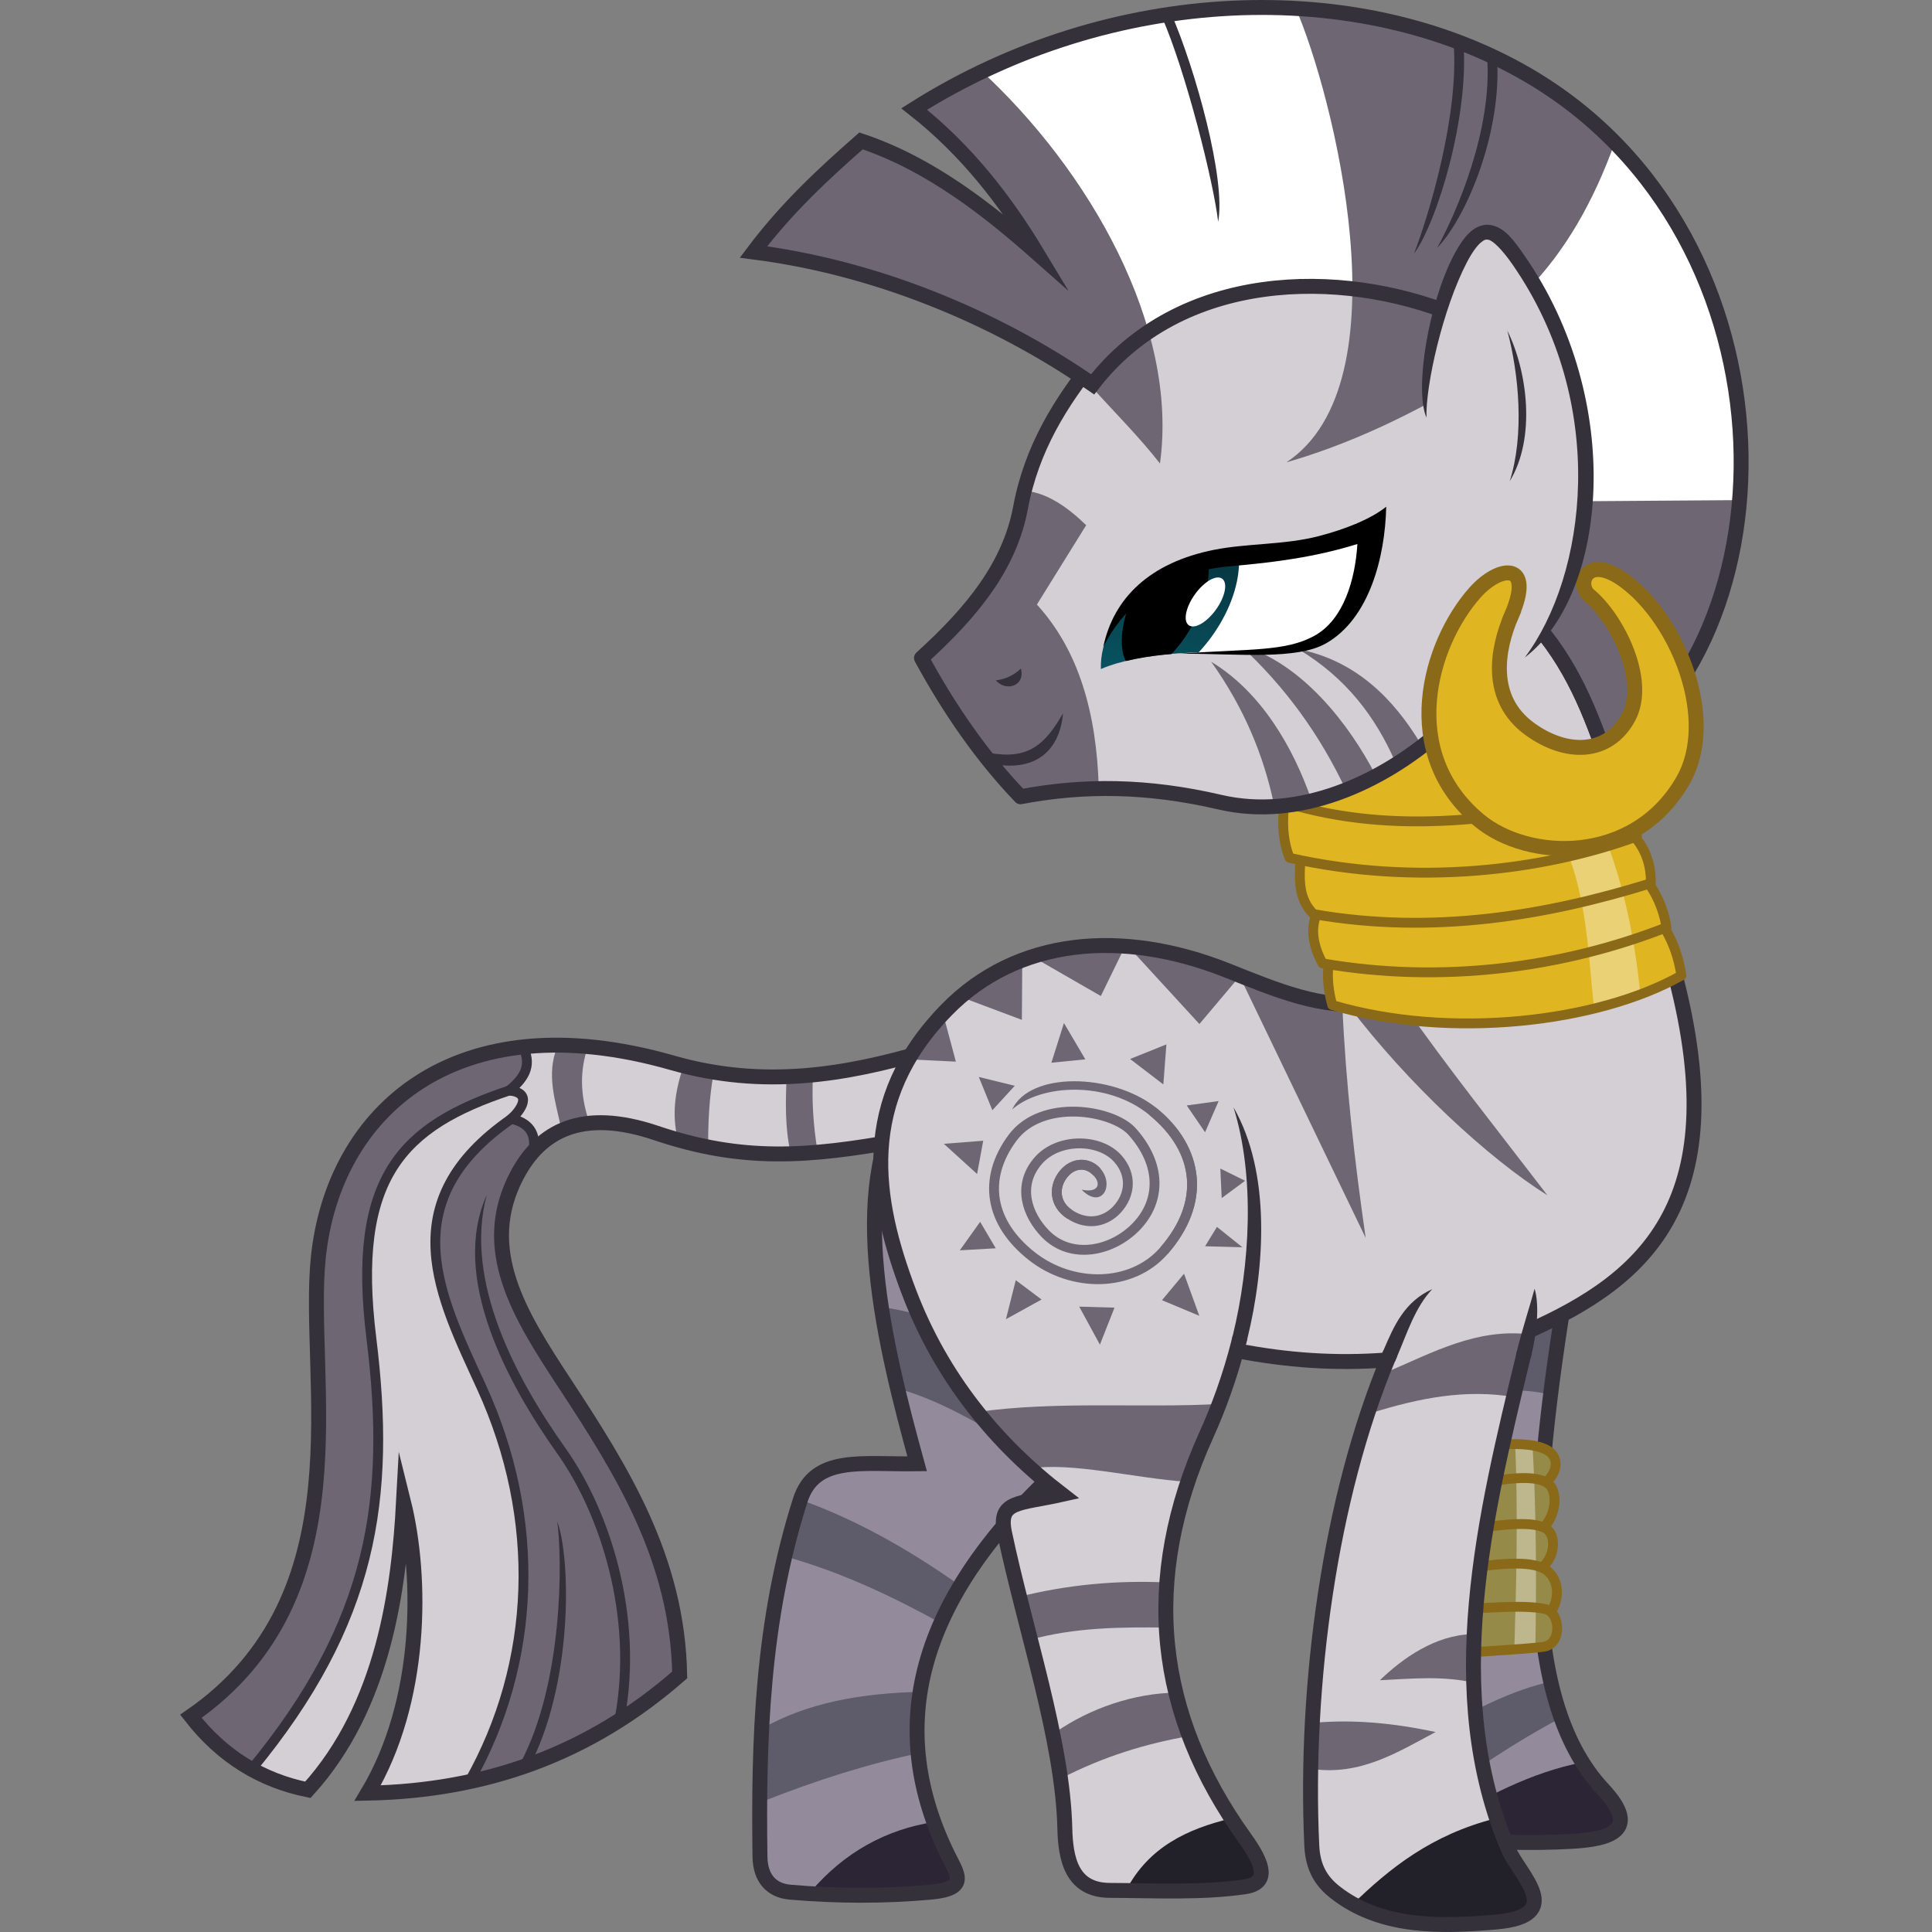<?xml version="1.0" encoding="UTF-8"?><svg xmlns="http://www.w3.org/2000/svg" version="1.1" viewBox="0 0 5695.075 5695.068"><rect x="0" y="0" width="5695.075" height="5695.068" fill="#808080" stroke="none"/><defs id="defs4"><clipPath id="clipPath1088" clipPathUnits="userSpaceOnUse"><path id="path1090" opacity=".5" d="m3644 1678c-46.939 197.81-93.254 396.18-390 365-114.15 0.273-279.51-5.934-405 44-5.586-163.35 171.72-337.13 407-322 140.2-8.623 269.13-38.38 388-87z" stroke="#f00" stroke-width="1px" fill="#0f0"/></clipPath><linearGradient id="linearGradient1102" y2="1784.7" gradientUnits="userSpaceOnUse" x2="2939.8" y1="2144.2" x1="3018.1"><stop id="stop1098" stop-color="#08525f" offset="0"/><stop id="stop1100" stop-color="#073742" offset="1"/></linearGradient><clipPath id="clipPath1124" clipPathUnits="userSpaceOnUse"><path id="path1126" opacity=".5" d="m3480.9 1459.8c43.622 187.93 88.021 376.08-179.31 476.5-97.594 47.194-249.69 121.19-334.91 219.42-74-136.23 10.933-368.43 218.82-456.19 116.4-67.266 214.2-147.65 295.39-239.73z" stroke="#f00" stroke-width=".953px" fill="#0f0"/></clipPath><clipPath id="clipPath1128" clipPathUnits="userSpaceOnUse"><path id="path1130" opacity=".5" d="m3353.4 1513c53.264 189.55 107.25 379.36-130.39 462.03-86.012 40.644-220.02 104.44-291.09 196.58-77.412-140.12-16.108-365.41 168.01-439.3 101.81-59.386 185.66-133 253.47-219.3z" stroke="#f00" stroke-width=".907px" fill="#0f0"/></clipPath></defs><g transform="translate(406.26 -119.35)"><path id="path3986-7" fill="#938b9c" d="m4213 3899.6c-105.12 640.38-149.51 1219.7 106.24 1494.3 114.17 122.58 15.514 147.07-90.565 153.26-128.27 7.488-256.6 1.585-384.9-5.225-84.405-523.53-31.703-1068.3 153.26-1633.7z"/><path id="path3978-8" fill="#938b9c" d="m2262.4 3352.7c-174.78 278.35-60.867 733.27 34.833 1081.6-162.72 2.428-302.28-25.884-344.85 107.98-112.56 353.99-123.13 703.93-118.43 1050.2 0.854 62.935 33.185 99.679 88.824 104.5 137.65 11.923 276.91 12.51 414.51 0 113.77-10.344 78.243-52.993 50.508-109.72-178.19-364.48-111.41-748.71 357.04-1165.2z"/><path id="path4000" fill="#5e5b6a" d="m4192.1 5184.7c-133.61 70.877-248.78 149.66-359.61 230.3l-19.704-176.11c103.1-73.386 249.68-141.28 348.52-161.33z"/><path id="path3980" fill="#5e5b6a" d="m1948.9 4538.8c162.27 56.991 318.99 144.5 471.99 252.54l-55.732 111.47c-142.02-78.017-288.84-147.64-449.34-193.32z"/><path id="path3982" fill="#5e5b6a" d="m2305.9 5106.5c-172.41 4.08-333.12 31.569-468.5 109.72l6.967 212.48c152.89-60.306 307.49-110.33 465.02-142.81z"/><path id="path3984" fill="#2b2536" d="m2349.5 5489.7c-145.06 22.206-267.12 90.42-365.74 205.51 124.24 12.359 248.47 12.062 372.71-3.483 88.964-8.611 54.48-56.5 47.024-95.79z"/><path id="path3998" fill="#2b2536" d="m4259.9 5314c-155.09 30.148-289.98 103.58-422.41 182.27l8.621 46.798 428.57 8.621c110.05-29.802 125.2-77.026 59.113-139.16z"/><path id="path4002" fill="#5e5b6a" d="m4160.1 4230.3c-67.052-18.634-173.81-15.571-246.31 2.463l73.892-279.56h213.05z"/><path id="path897" fill="#5e5b6a" d="m2229.3 4209.6c160.28 40.381 344.1 160.59 465.02 247.31l-85.34-341.36c-138.17-56.895-276.34-125.3-414.51-142.81z"/><path id="path3986" d="m4213 3899.6c-105.12 640.38-149.51 1219.7 106.24 1494.3 114.17 122.58 15.514 147.07-90.565 153.26-128.27 7.488-256.6 1.585-384.9-5.225-84.405-523.53-31.703-1068.3 153.26-1633.7z" stroke="#35313a" stroke-width="44" fill="none"/><path id="path3978" d="m2262.4 3352.7c-174.78 278.35-60.867 733.27 34.833 1081.6-162.72 2.428-302.28-25.884-344.85 107.98-112.56 353.99-123.13 703.93-118.43 1050.2 0.854 62.935 33.185 99.679 88.824 104.5 137.65 11.923 276.91 12.51 414.51 0 113.77-10.344 78.243-52.993 50.508-109.72-178.19-364.48-111.41-748.71 357.04-1165.2z" stroke="#35313a" stroke-width="44" fill="none"/><g id="g899" fill="#968a48"><path id="path3996" d="m4144.3 4494.2c41.145-31.005 47.508-77.043 11.932-99.018-28.435-17.564-85.47-24.271-178.37-14.601l-16.01 108.37"/><path id="path3994" d="m4141.6 4625.6c43.308-44.741 42.478-112.14 16.353-132.41-34.36-26.651-114.92-18.243-208.47 0.634l-6.158 130.54"/><path id="path3992" d="m4138.1 4741.5c41.938-35.215 42.025-96.518 15.035-114.8-36.433-24.684-124.78-14.794-235.66 1.368l-20.936 115.76"/><path id="path3990" d="m4160.1 4878.1c36.497-45.866 27.897-108.41-11.423-132.73-44.87-27.748-141.82-17.149-271.83 2.185v121.92"/><path id="path3988" d="m3863 4995.1c81.712 2.023 208.44-3.162 279.9-21.257 54.73-13.858 51.597-100.39 6.369-111.19-64.652-15.434-206.43-0.471-293.45 3.231z"/></g><path id="path1188" fill-opacity=".376" fill="#fff" d="m4060.2 4377.9c8.46 203.65 3.567 407.29-2.828 610.94l62.225-7.071c3.324-200.22 3.173-401.31-8.485-605.28z"/><path id="path3996-9" d="m4144.3 4494.2c41.145-31.005 47.508-77.043 11.932-99.018-28.435-17.564-85.47-24.271-178.37-14.601l-16.01 108.37" stroke="#8a6918" stroke-width="29" fill="none"/><path id="path3994-1" d="m4141.6 4625.6c43.308-44.741 42.478-112.14 16.353-132.41-34.36-26.651-114.92-18.243-208.47 0.634l-6.158 130.54" stroke="#8a6918" stroke-width="29" fill="none"/><path id="path3992-7" d="m4138.1 4741.5c41.938-35.215 42.025-96.518 15.035-114.8-36.433-24.684-124.78-14.794-235.66 1.368l-20.936 115.76" stroke="#8a6918" stroke-width="29" fill="none"/><path id="path3990-7" d="m4160.1 4878.1c36.497-45.866 27.897-108.41-11.423-132.73-44.87-27.748-141.82-17.149-271.83 2.185v121.92" stroke="#8a6918" stroke-width="29" fill="none"/><path id="path3988-4" d="m3863 4995.1c81.712-7.521 208.44-12.474 279.9-21.257 56.036-6.887 51.597-100.39 6.369-111.19-64.652-15.434-206.43-0.471-293.45 3.231z" stroke="#8a6918" stroke-width="29" fill="none"/></g><g transform="translate(406.26 -119.35)"><path id="path932" fill="#6e6773" d="m1140.4 3202c7.795 44.868 14.542 89.632-41.872 128.08 28.631 16.047 60.765 30.843 0 78.818 72.632 25.375 82.362 63.331 56.65 108.37-168.19 239.66-46.76 418.69 59.113 600.99 197.66 267.13 362.28 557.51 384.24 948.28-275.25 222.67-584.39 324.84-918.72 337.44 180.01-271.28 141.76-548.3 110.84-825.12-33.966 294.6-75.021 586.51-295.57 810.34-149.51-15.926-243.37-112.25-334.98-211.82 381.6-245.22 342.72-598.42 374.38-933.5-25.062-323.62-31.59-641.07 214.29-874.38 111.2-94.51 241.02-151.79 391.63-167.49z"/><path id="path930" fill="#d4ced5" d="m1098.5 3332.5c-198.3 72.881-369.6 167.56-399.01 376.85-30.762 149.88-24.012 295.08-2.463 438.42 66.768 579.92-133.76 898.35-364.53 1187.2l165.02 64.039c186.33-228.42 265.69-508.2 288.18-815.27 35.838 285.15 55.936 568.26-108.37 827.59l300.49-41.872c220.68-412.5 177.18-721.3 100.98-987.6-86.71-250.3-264.16-516.2-177.32-736.5 39.358-87.125 104.39-166.55 209.36-233.99 25.372-39.671 34.071-71.764-12.315-78.818z"/><path id="path928" fill="#d4ced5" d="m1142.9 3202c12.256 50.067-1.583 93.611-41.872 130.54 49.541 13.463 25.701 48.94 12.315 81.281 44.554 21.988 55.365 53.616 54.187 88.67 79.114-78.735 178.03-83.202 283.25-64.04 151.89 55.839 303.78 77.885 455.66 81.281l337.44-36.946 61.576-246.31c-195.14 38.926-389.65 86.812-591.13 36.946-190.48-32.682-380.95-92.732-571.43-71.429z"/><path id="path4007" d="m334.98 5335c358.44-434.43 411.89-798.69 353.45-1270.9-58.833-475.4 90.484-624.73 406.4-730.3" stroke="#35313a" stroke-width="29" fill="none"/><path id="path4009" d="m1101 3417.5c-356.36 246.86-210.02 523.76-87.438 791.87 177.21 387.61 162.21 810.61-36.946 1162.6" stroke="#35313a" stroke-width="29" fill="none"/><path id="path4011" fill="#35313a" d="m1236.9 4404.9c126.58 178.2 223.4 480.6 169.97 773.5l28.531 5.188c55.158-302.39-43.384-610.4-174.84-795.47-144.39-203.27-300.24-492.27-231.97-746.29-109.07 242.29 62.365 557.61 208.31 763.07z"/><path id="path4013" fill="#35313a" d="m1236.3 4603.6c15.575 111.81 17.576 477.96-109.52 714.92l24.688 13.25c131.33-244.86 125.9-615.84 84.829-728.17z"/><path id="path4023" d="m1135.5 3205.7c23.177 47.619 12.317 85.386-40.64 128.08 70.72 7.478 33.784 58.22 6.158 83.744 44.965 9.69 79.582 38.04 62.808 105.91" stroke="#35313a" stroke-width="29" fill="none"/><path id="path4025" fill="#6e6773" d="m1323.9 3213.1c-24.524 78.611-15.037 147.51 6.158 213.05l-82.512 17.241c-17.034-79.228-44.164-158.46-11.084-237.68z"/><path id="path4027" fill="#6e6773" d="m1592.4 3480.3c-19.412-75.173-8.311-145.65 14.778-214.29l89.902 18.473c-13.177 72.978-15.851 143.33-16.01 213.05z"/><path id="path4029" fill="#6e6773" d="m1923.6 3514.8c-16.245-73.892-14.164-147.78-11.084-221.67l77.586-3.695c-3.49 72.701 0.619 146.92 13.547 222.91z"/><path id="path4005" d="m2325.1 3218c-239.81 70.608-481.51 111.12-748.77 34.483-642.09-184.13-999.98 144.39-1044.3 573.89-36.963 357.9 140.42 995.16-375.62 1352.2 92.987 119.54 209.16 189.15 344.83 216.75 224.17-246.63 268.2-592.94 282.02-848.52 55.357 222.7 56.339 586.82-105.91 858.37 346.59-6.874 652.51-114.02 919.95-348.52-6.402-343.38-170.87-603.43-339.9-860.84-132.29-201.46-253.8-394.17-140.39-610.84 69.13-132.07 191.77-199.71 411.33-125.62 253.57 85.565 447.18 71.052 716.75 22.167" stroke="#35313a" stroke-miterlimit="9" stroke-width="44" fill="none"/></g><g transform="translate(406.26 -119.35)"><path id="path934" fill="#d4ced5" d="m4522.2 2931c88.615 427.05 193.83 845.39-418.81 1110.4l-31.259 134.41-435.11 88.19 42.818-124.07c-143.85 9.807-290.25-0.106-443.35-36.523l-39.409-1133c147.47 72.644 284.9 105.1 413.79 103.45z"/><path id="path4032-3" fill="#d4ced5" d="m3630.5 3076.1c-136.99 20.144-276.33-39.131-418.72-95.812-310.55-123.62-620.34-96.391-827.59 115.76-262.09 268.29-215.75 556.39-111.14 831.79 96.395 253.78 258.26 448.43 451.04 596.78-126.93 28.578-189.35 17.432-169.15 113.41 60.704 288.32 171.4 610 177.65 870.82 2.094 87.431 18.925 182.41 132.36 182.87 134.15 0.552 269.09 7.878 397.09-10.45 73.304-10.496 57.593-65.046 1.742-142.81-262.34-365.28-308.66-760.09-113.21-1191.3 33.778-74.518 68.364-167.78 94.746-271.38 1.297-5.093 2.574-10.211 3.83-15.353"/><path id="path4078-5" fill="#d4ced5" d="m3692.4 4107.7c-2.509 5.845-4.997 11.722-7.467 17.629-169.52 405.57-246.58 957.96-224.36 1434.8 3.783 81.192 42.076 118.42 82.024 147.08 132.3 94.923 298.59 91.934 461.03 77.782 209.46-18.248 68.843-139.02 36.77-213.55-198.88-462.14-68.986-987.16 43.737-1453.8 1.155-4.783 2.309-9.559 3.46-14.33"/><path id="path4034" fill="#6e6773" d="m2373.2 3105.9 38.177 142.86-129.31-6.158z"/><path id="path4036" fill="#6e6773" d="m2428.6 3059.1 177.34 66.502 1.232-173.65z"/><path id="path4038" fill="#6e6773" d="m2635.5 2938.4 203.2 117 75.123-153.94z"/><path id="path4040" fill="#6e6773" d="m2923.6 2913.8 205.66 224.14 119.46-141.63z"/><path id="path4042" fill="#6e6773" d="m3251.2 3003.7 368.23 764.78c-32.871-228.06-58.992-457.09-68.966-688.42z"/><path id="path4044" fill="#6e6773" d="m3569 3083.7c173.23 228.69 410.56 449 586.21 559.11-144.64-189.03-292.38-373.41-431.03-571.43z"/><path id="path4070" fill="#6e6773" d="m2472 4282c232.87-33.92 496.23-11.522 712-24l-94 229c-147.04-9.375-343.32-59.988-463-38z"/><path id="path4072" fill="#6e6773" d="m3031 4917c-128.32-1.253-266.49-1.672-405 37l-31-127c141.64-35.785 287.36-49.881 437-43z"/><path id="path4074" fill="#6e6773" d="m2706 5225c100.92-69.978 231.11-114.63 354-116l38 128c-123.96 21.81-249.72 58.966-379 126z"/><path id="path4076" fill="#222028" d="m3221 5480c-127.39 30.788-240.54 83.858-307 210l341-7c78.967-12.041 55.286-55.907 47-95z"/><path id="path4080" fill="#6e6773" d="m4058.8 4237.9c-144-25.104-282.09 3.021-418.61 45.255l43.841-120.21c133.71-57.151 263.29-128.79 418.61-110.31z"/><path id="path4082" fill="#6e6773" d="m3932.9 4936.5c-108.05 2.645-204.65 70.89-271.53 135.76 91.924-4.421 183.85-13.712 275.77 7.071z"/><path id="path4084" fill="#6e6773" d="m3825.4 5225c-122.42-26.371-243.38-38.166-362.04-26.87l-1.414 135.76c141.63 20.007 250.93-48.88 363.45-108.89z"/><path id="path4086" fill="#222028" d="m4002.2 5479.6c-189.25 48.05-311.86 146.88-422.85 254.56 140.89 58.69 289.55 74.761 445.48 50.912 130.15-25.289 85.319-89.463 50.912-151.32z"/><path id="path4032" d="m3630.5 3076.1c-136.99 20.144-276.33-39.131-418.72-95.812-310.55-123.62-620.34-96.391-827.59 115.76-262.09 268.29-215.75 556.39-111.14 831.79 96.395 253.78 258.26 448.43 451.04 596.78-126.93 28.578-189.35 17.432-169.15 113.41 60.704 288.32 171.4 610 177.65 870.82 2.094 87.431 18.925 182.41 132.36 182.87 134.15 0.552 269.09 7.878 397.09-10.45 73.304-10.496 57.593-65.046 1.742-142.81-262.34-365.28-308.66-760.09-113.21-1191.3 33.778-74.518 68.364-167.78 94.746-271.38 1.297-5.093 2.574-10.211 3.83-15.353" stroke="#35313a" stroke-width="44" fill="none"/><path id="path4032-6" fill="#35313a" d="m3229.8 3383.4c64.106 205.07 48.383 465.89-1.917 671.79-1.239 5.072-2.502 10.132-3.781 15.156l42.625 10.844c1.314-5.162 2.602-10.319 3.875-15.531 51.688-211.58 70.092-489.32-40.802-682.26z"/><path id="path4068" d="m3683 4128c-151.54 12.012-298.46 0.966-442-27" stroke="#35313a" stroke-width="44" fill="none"/><path id="path4078" d="m3692.4 4107.7c-2.509 5.845-4.997 11.722-7.467 17.629-169.52 405.57-246.58 957.96-224.36 1434.8 3.783 81.192 42.076 118.42 82.024 147.08 132.3 94.923 298.59 91.934 461.03 77.782 209.46-18.248 68.843-139.02 36.77-213.55-198.88-462.14-68.986-987.16 43.737-1453.8 1.155-4.783 2.309-9.559 3.46-14.33" stroke="#35313a" stroke-width="44" fill="none"/><path id="path4088" d="m4099.8 4042.7c345.46-153.75 615.18-383.77 424.26-1077.6" stroke="#35313a" stroke-width="44" fill="none"/><path id="path4078-9" fill="#35313a" d="m3672.2 4099.1c-2.536 5.909-5.035 11.841-7.531 17.812l40.594 16.969c2.443-5.844 4.894-11.657 7.375-17.438 29.476-68.678 52.64-143.78 103.16-197.07-82.476 36.706-113.47 109.51-143.6 179.73zm394.03-0.844c-1.151 4.768-2.314 9.53-3.469 14.312l42.781 10.344c1.155-4.783 2.317-9.571 3.469-14.344 13.53-56.056 23.767-139.3 8.351-190.36-12.415 45.944-37.613 124.03-51.133 180.05z"/></g><g transform="translate(406.26 -119.35)"><path id="path863" fill="#6e6773" d="m3092 3378 54 79 40-92z"/><path id="path865" fill="#6e6773" d="m3191 3564 4 87 69-51z"/><path id="path867" fill="#6e6773" d="m3181 3736-35 57 110 3z"/><path id="path869" fill="#6e6773" d="m3084 3874 45 124-110-46z"/><path id="path871" fill="#6e6773" d="m2879 3974-104-3 61 112z"/><path id="path873" fill="#6e6773" d="m2588 3893 76 57-105 58z"/><path id="path875" fill="#6e6773" d="m2483 3721 46 78-106 6z"/><path id="path877" fill="#6e6773" d="m2474 3580 18-98-116 9z"/><path id="path879" fill="#6e6773" d="m2519 3392 66-72-106-26z"/><path id="path881" fill="#6e6773" d="m2693 3252 100-10-63-107z"/><path id="path883" fill="#6e6773" d="m2925 3241 98 75 9-118z"/><path id="path885" d="m2990 3394c143.4 117 156.65 272.48 35 412-95.225 109.21-271.21 109.66-390 16-123.83-97.635-146.06-227.45-57-348 87.439-118.36 296.06-82.737 353-19 86.474 96.789 84.84 202.79 14 278-70.751 75.119-193.73 101.55-270 23-53.73-55.341-84.299-141.84-21-215 58.424-67.526 181.02-66.995 235-6 42.486 48.004 36.468 106.92-2 149-31.309 34.248-84.001 51.508-140 15-46.061-30.029-48.24-81.826-18-119 29.212-35.911 73.109-34.805 98-6" stroke="#6e6773" stroke-width="29" fill="none"/><path id="path885-0" fill="#6e6773" d="m2577.3 3389.8c86.67-76.041 281.14-84.408 403.51 15.438 69.431 56.65 105.94 121.09 111.59 187.53 5.649 66.437-19.474 136.14-78.375 203.69l21.875 19.062c62.75-71.966 91.82-149.78 85.406-225.22-6.414-75.434-46.858-148.92-122.19-207.56-129.03-100.44-369.49-104.9-421.82 7.062zm201.8 148.4c-22.128 0.763-44.479 11.823-61.375 32.594-17.308 21.277-25.778 47.405-22.75 73.031 3.027 25.626 17.956 50.241 44.094 67.281l15.812-24.312c-19.923-12.989-29.108-29.302-31.125-46.375s3.537-35.415 16.469-51.313c12.316-15.141 26.529-21.477 39.875-21.937 13.346-0.46 25.262 5.809 35.906 16.25 25.086 24.608 16.104 53.467-33.925 42.833 57.971 59.367 98.236-11.3 55.863-61.771-14.892-17.738-36.716-27.044-58.844-26.281z"/></g><g transform="translate(406.26 -119.35)"><path id="path924" fill="#dfb621" d="m3387 2492c226.99 65.248 436.1 56.734 642 35l-215-336z"/><path id="path914" fill="#dfb621" d="m3380 2485c-6.108 48.031-7.202 107.25 15 163 373.22 84.347 748.47 37.944 1024-63-7.773-39.318-35.561-81.348-62-118-322.92 63.6-646.23 119.08-977 18z"/><path id="path916" fill="#dfb621" d="m3427 2657c-3.849 58.839-4.651 113.99 39 157 353.17 61.567 688.55 3.836 994-91 1.016-46.937-12.175-97.232-48-137"/><path id="path918" fill="#dfb621" d="m4456 2727c37.987 48.662 35.892 87.838 50 126-305.2 119.79-662.86 166.85-1014 106-23.795-44.667-35.999-93.333-20-138"/><path id="path920" fill="#dfb621" d="m4502 2857c25.86 43.183 40.794 89.488 48 138-244.86 138.21-680.68 189.76-1029 87-11.034-38.667-15.704-81.333-11-120"/><path id="path922" fill-opacity=".376" fill="#fff" d="m4155 2508c118.96 201.92 116.18 389.29 138 587l136-45c-19.06-190.79-59.74-382.87-149-565z"/><path id="path920-7" stroke-linejoin="round" d="m4502 2857c25.86 43.183 40.794 89.488 48 138-244.86 138.21-680.68 189.76-1029 87-11.034-38.667-15.704-81.333-11-120" stroke="#8a6918" stroke-width="29" fill="none"/><path id="path918-0" stroke-linejoin="round" d="m4456 2727c28.987 39.662 44.892 89.838 50 126-305.2 119.79-662.86 166.85-1014 106-23.795-44.667-35.999-93.333-20-138" stroke="#8a6918" stroke-width="29" fill="none"/><path id="path916-4" stroke-linejoin="round" d="m3427 2657c-3.849 58.839-4.651 113.99 39 157 353.17 61.567 688.55 3.836 994-91 1.016-46.937-12.175-97.232-48-137" stroke="#8a6918" stroke-width="29" fill="none"/><path id="path914-3" stroke-linejoin="round" d="m3380 2485c-6.108 48.031-7.202 107.25 15 163 373.22 84.347 748.47 37.944 1024-63-7.773-39.318-35.561-81.348-62-118-322.92 63.6-646.23 119.08-977 18z" stroke="#8a6918" stroke-width="29" fill="none"/></g><g transform="translate(406.26 -119.35)"><path id="path1060" fill="#d4ced5" d="m4326.2 2360-501.59-66.182c-186.83 125.26-377.91 235.17-609.57 198.55-206.67-59.468-413.35-69.383-620.02-17.416-101.84-127.23-196.49-268.85-289.11-414.51 115.48-109.22 233.37-214.98 285.63-414.51 27.703-175.38 125.7-329.65 236.86-477.21 303.41-353.18 698.74-262.53 1100.7-212.48l188.1 996.22c109.22 135.85 164.06 271.7 209 407.54z"/><path id="path929" fill="#6e6773" d="m3164 2070c97.015 135.76 154.6 276.25 185 420l109-17c-52.378-149.13-145.29-313.04-294-403z"/><path id="path931" fill="#6e6773" d="m3249 2021c133.94 123.28 236.72 266.39 312 427l86-47c-74.078-142.06-213.72-328.77-398-380z"/><path id="path933" fill="#6e6773" d="m3421 2033c140.35 84.001 227.14 199.1 285 331l75-53c-77.868-129.17-188.82-244.52-360-278z"/><path id="path1044" fill="#6e6773" d="m2832.5 2438.4c-6.598-215.09-57.61-400.56-182.27-536.95l145.32-233.99c-55.423-53.745-112.91-93.069-174.88-100.99-22.563 81.484-33.954 161.1-93.596 248.77-59.222 98.614-133.01 172.96-211.82 238.92 83.38 147.81 164.14 297.81 285.71 413.79z"/><path id="path927" stroke-linejoin="round" d="m3837 2277c-173.56 152.21-415.92 260.8-647 207-215.11-50.082-402.68-51.186-588-16-114.31-119.36-209.67-257.67-292-409 150.5-136.21 260.24-272.41 292-443 32.537-174.76 118.55-312.27 222-440" stroke="#35313a" stroke-width="44" fill="none"/><path id="path935" fill="#35313a" d="m2529 2125c31.101-3.818 55.609-17.058 74-35 13.834 50.545-42.547 69.923-74 35z"/><path id="path937" fill="#35313a" d="m2509.5 2338.6c114.79 20.676 164.02-23.058 217.79-116.62-9.761 109.9-80.076 170.53-200.11 150.61z"/><path id="path963" d="m4105 1941c124.91 135.39 176.98 281.19 229 427" stroke="#35313a" stroke-width="44" fill="none"/></g><g transform="translate(406.26 -119.35)"><path id="path946" clip-path="url(#clipPath1088)" fill="#fff" d="m2846 2131 836-37-36-469-850 182z"/><path id="path942" style="color:#000000" d="m3137 1927c0 148.01-67.605 268-151 268s-151-119.99-151-268 67.605-268 151-268 151 119.99 151 268z" clip-path="url(#clipPath1128)" transform="matrix(1.059 .45 -.545 .917 917.54 -1219.3)" fill="url(#linearGradient1102)"/><path id="path944" style="color:#000000" d="m3143 1913.5c0 110.73-42.085 200.5-94 200.5s-94-89.767-94-200.5 42.085-200.5 94-200.5 94 89.767 94 200.5z" clip-path="url(#clipPath1124)" transform="matrix(.935 .471 -.467 .943 1071.6 -1338.4)"/><path id="path1094" style="color:#000000" d="m3129.7 1909.8c0 46.651-15.595 84.47-34.833 84.47s-34.833-37.818-34.833-84.47c0-46.651 15.595-84.47 34.833-84.47s34.833 37.818 34.833 84.47z" transform="matrix(.895 .64 -.582 .813 1488.7 -1639.6)" fill="#fff"/></g><g transform="translate(406.26 -119.35)"><path id="path952" d="m2846 2026c71.438-139.46 195.46-222.4 379-238 123.24-10.472 246.67-26.54 370-65-6.405 105-40.713 223.58-127.15 270.76-84.296 46.019-183.78 37.962-396.85 52.287 175.94 0.566 345.1 18.913 431.36-30.144 127.15-72.314 174.25-252.54 177.64-402.9-42.749 34.605-117.3 65.698-200 87-100.55 25.898-208.82 20.524-307 40-189.88 37.665-296.72 142.3-327 286z"/></g><g transform="translate(406.26 -119.35)"><path id="path1179" fill="#fff" d="m2462.7 342.15 487.66 777.77c202.6-159.2 432.7-174.06 672.2-139.31l-111.4-839.47c-332.07-19.513-698.98 37.117-1048.5 201.03z"/><path id="path1177" fill="#fff" d="m4051.1 935.3 184.61 700.14 484.18-3.483c44.3-453.1-101.4-823.98-400.6-1128.5z"/><path id="path1175" fill="#6e6773" d="m4096.3 1928c94.813 135.47 186.3 272.59 226.41 435.41 208.84-164.83 372.86-383.45 397.09-769.81l-487.66 3.483z"/><path id="path1155" fill="#6e6773" d="m3413.6 144.6c108.6 249.34 327.08 1103.6-27.866 1337.6 157.07-45.138 308.51-112.81 456.31-195.06l254.3-313.48c109.7-111.96 194.6-258.43 257.8-435.41-256.1-261.69-582.6-363.34-940.5-393.61z"/><path id="path1153" fill="#6e6773" d="m2483.6 325.73c319.96 294.51 585.34 754.11 529.46 1159.9-62.203-79.287-125.11-141.51-205.51-229.9-295.59-192.57-622.88-339.14-992.74-383.16 68.909-122.63 190.65-230.16 323.95-334.4 190.33 68.598 339.59 178.26 484.18 292.6-82.731-133.49-174.85-265.8-330.91-390.13z"/><path id="path1133" d="m3880.4 1046.8c-336.4-136.92-808.2-129.21-1065.9 205.5-294.5-203.8-647.2-345.17-999.7-390.14 97.1-129.22 206.2-230.29 317-327.43 207.4 68.95 382.5 210.24 519 330.91-93.3-154.63-207.9-303.48-362.3-424.96 582.3-367.84 1309.3-390.83 1807.8-101.02 821.5 477.51 801.4 1721.7 160.3 2058.6" stroke="#35313a" stroke-miterlimit="9" stroke-width="44" fill="none"/><path id="path1135" fill="#35313a" d="m3045.5 157.97-26.594 11.594c70.807 162.19 152.11 486.3 165.68 603.61 23.3-124.06-66.8-449.58-139.1-615.2z"/><path id="path1141" fill="#35313a" d="m3907 237.38-28.875 2.562c18.927 212.5-72.674 514.7-116.24 627.11 69.6-94.86 164.6-410.74 145.1-629.67z"/><path id="path1143" fill="#35313a" d="m4006.3 284.56-28.938 2.219c16.222 213.29-89.264 457.77-147.39 563.43 88.169-91.143 193.08-345.39 176.33-565.65z"/><path id="path963-7" d="m4105 1941c124.91 135.39 176.98 281.19 229 427" stroke="#35313a" stroke-width="44" fill="none"/></g><g transform="translate(406.26 -119.35)"><path id="path1181" fill="#d4ced5" d="m4088.7 2051.7c146.99-144.84 162.89-358.34 174.88-573.89 4.925-215.73-86.917-408.7-192.12-598.52-50.254-61.803-100.19-128.15-162.56-17.241-67.856 155.77-121.07 313.98-110.84 482.76z"/><path id="path1183" d="m4049.3 1933.5c68.599-158.53-34.363-150.29-108.37-66.502-134.16 151.88-226.05 471 12.315 669.95 145.56 121.5 457.87 132.12 600.99-115.76 104.32-180.69-13.933-473.08-169.95-588.67-114.03-84.481-144.56 9.706-105.91 41.872 81.763 68.043 174.36 250.91 115.76 359.61-59.15 109.72-182.25 112.92-290.64 34.483-124.05-89.766-96.636-236.88-54.187-334.98z" stroke="#8a6918" stroke-width="44" fill="#dfb621"/><path id="path955" fill="#35313a" d="m3982 781.91c-18.15-1.09-37.019 6.195-52.656 19.75-17.872 15.492-33.841 38.547-50.844 71.188-73.358 140.82-116.11 392.6-79.922 477.63-2.811-94.966 48.398-321.94 118.92-457.32 15.59-29.927 29.766-48.814 40.688-58.281 10.922-9.467 16.25-10.149 23.031-8.812 13.563 2.673 40.674 29.166 70.719 72.469 286.95 413.57 217.24 918.46 36.546 1158.9 244.3-186.59 295.84-756.94-0.421-1183.9-31.19-44.954-57.48-82.516-98.312-90.562-2.552-0.503-5.157-0.844-7.75-1z"/><path id="path957" fill="#35313a" d="m4037 1094c59.533 120.18 84.615 316.75 7 444 43.716-137.38 26.976-316.63-7-444z"/></g></svg>